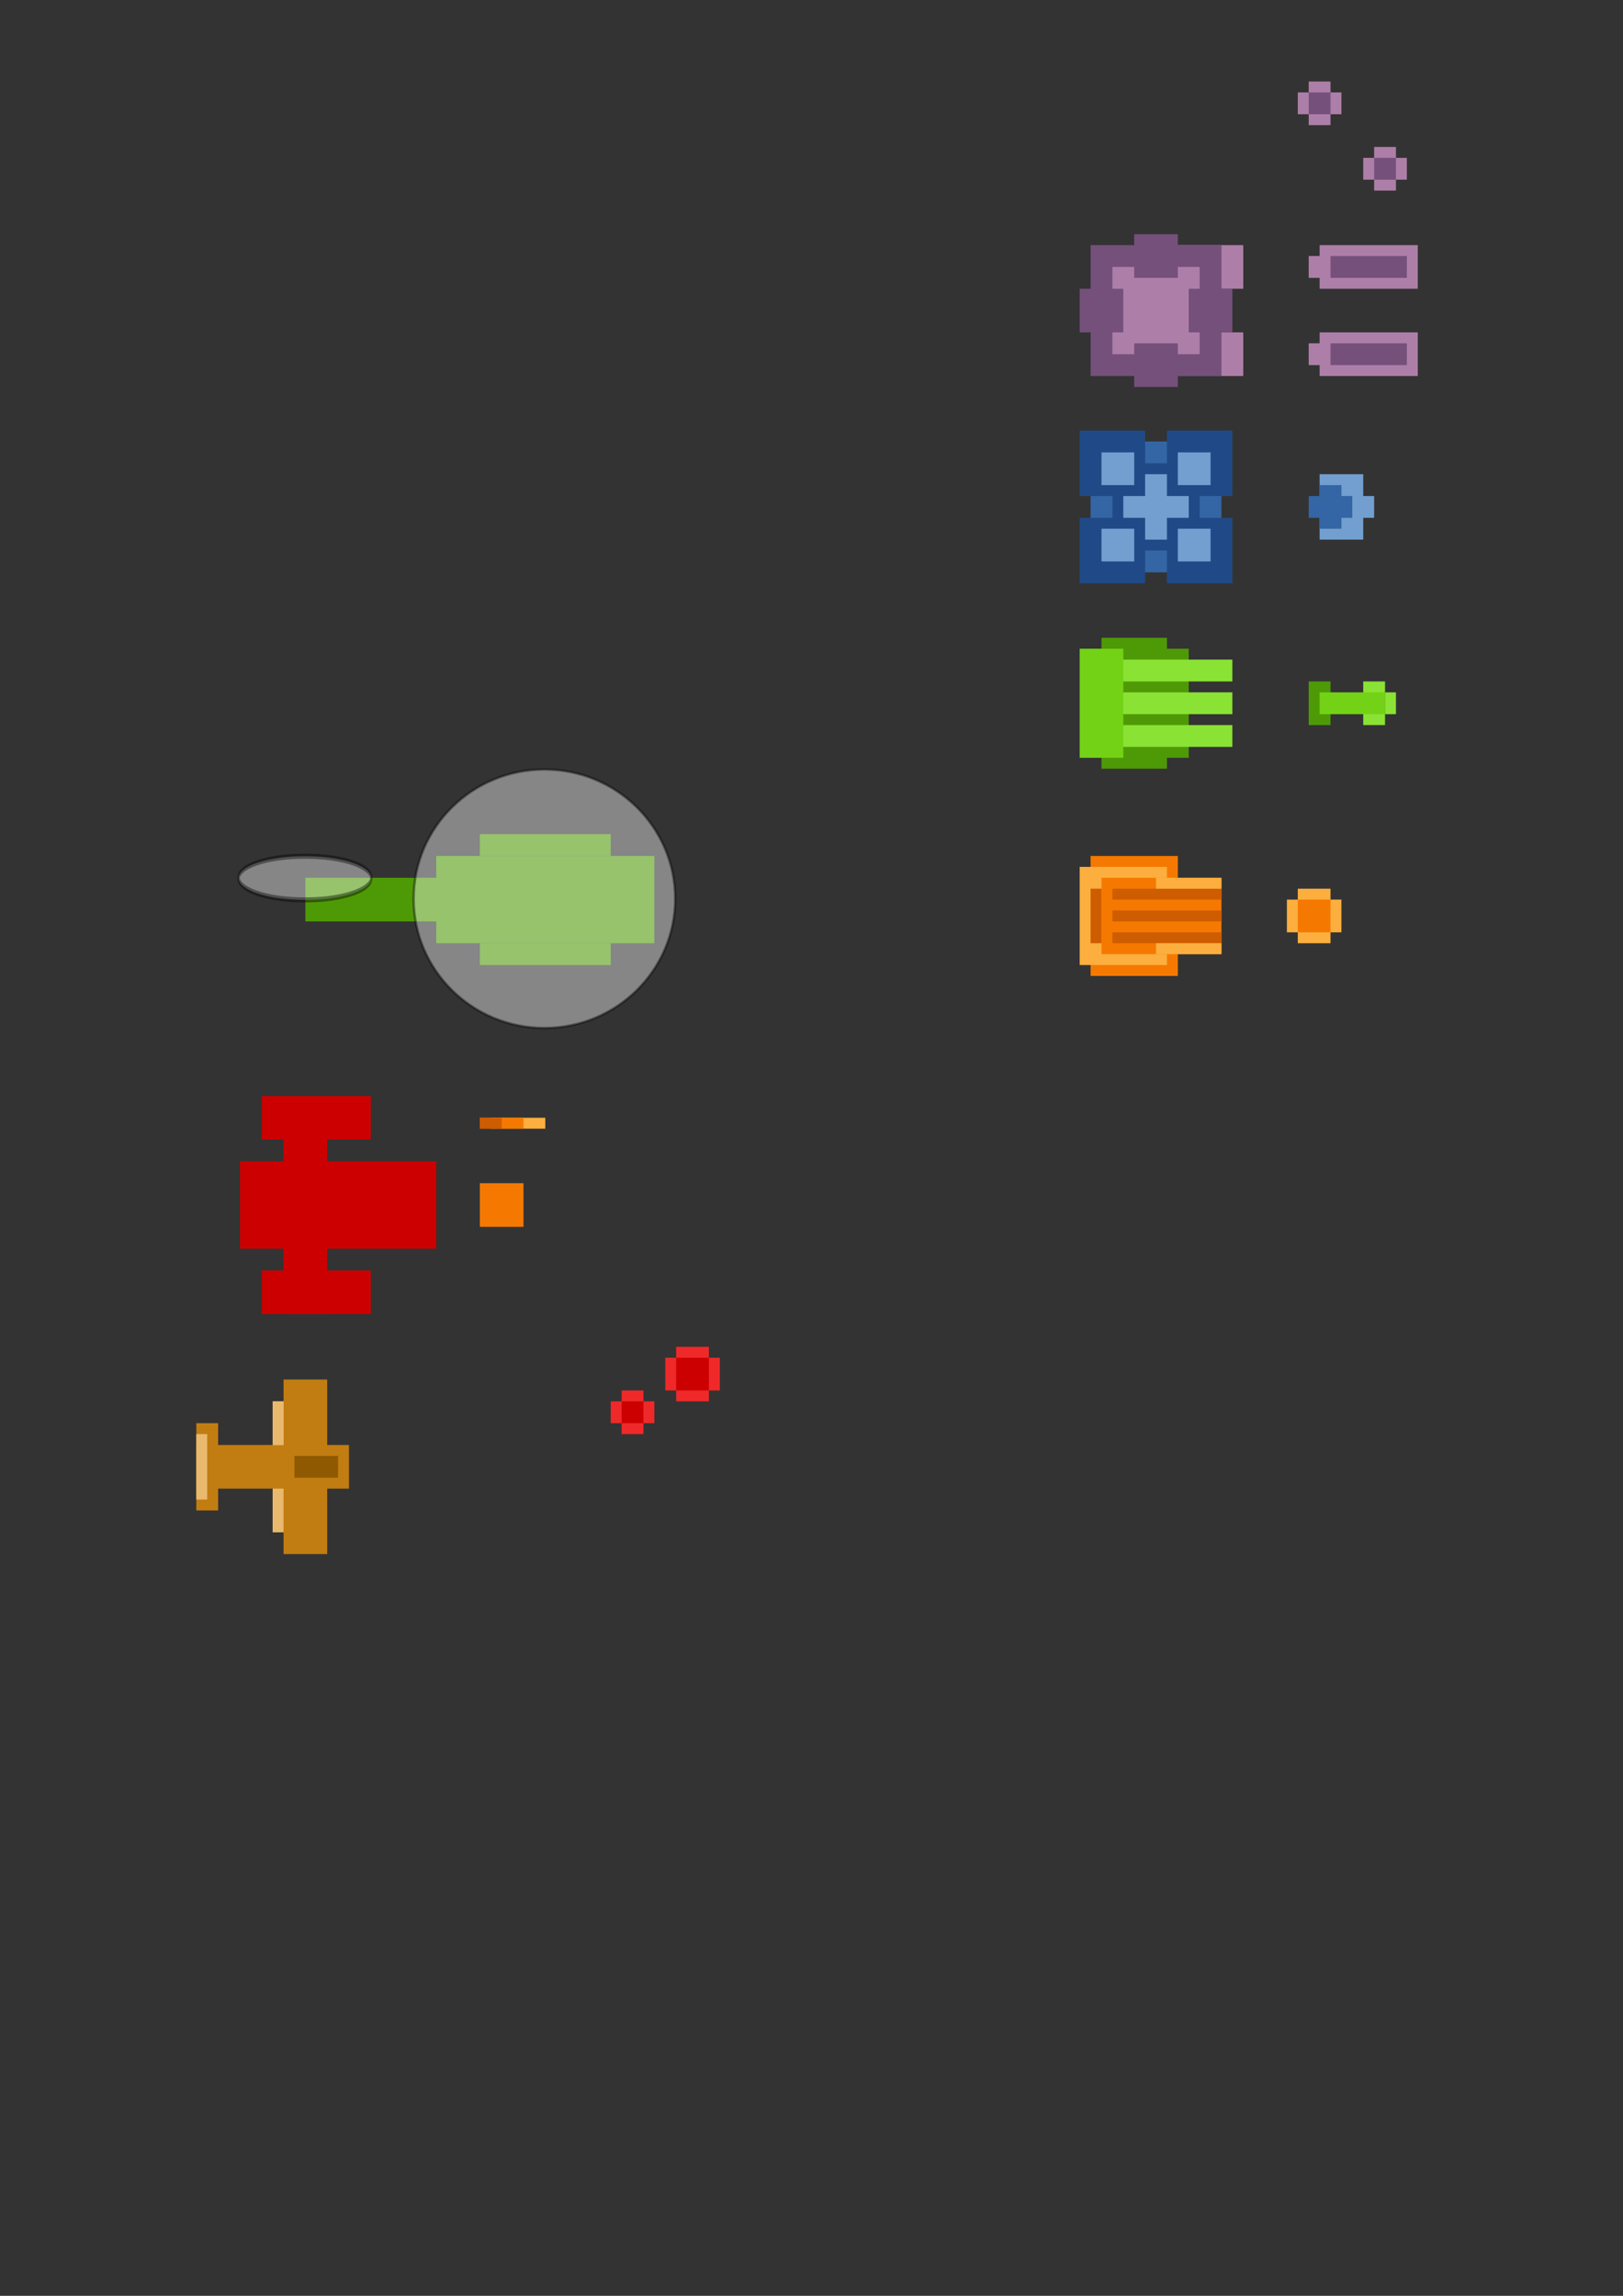<?xml version="1.0" encoding="UTF-8" standalone="no"?>
<!-- Created with Inkscape (http://www.inkscape.org/) -->

<svg
   xmlns:dc="http://purl.org/dc/elements/1.1/"
   xmlns:cc="http://creativecommons.org/ns#"
   xmlns:rdf="http://www.w3.org/1999/02/22-rdf-syntax-ns#"
   xmlns:svg="http://www.w3.org/2000/svg"
   xmlns="http://www.w3.org/2000/svg"
   xmlns:sodipodi="http://sodipodi.sourceforge.net/DTD/sodipodi-0.dtd"
   xmlns:inkscape="http://www.inkscape.org/namespaces/inkscape"
   width="744.094"
   height="1052.362"
   id="svg2"
   version="1.1"
   inkscape:version="0.48.5 r10040"
   sodipodi:docname="sprite.svg"
   inkscape:export-filename="/home/owner/Projects/hell/resource/sprite/bullet.chain.png"
   inkscape:export-xdpi="90"
   inkscape:export-ydpi="90">
  <rect width="100%" height="100%" fill="#333333" stroke="none"/>
  <defs
     id="defs4">
    <linearGradient
       id="linearGradient3917">
      <stop
         id="stop3919"
         offset="0"
         style="stop-color:#ff7575;stop-opacity:1;" />
      <stop
         id="stop3921"
         offset="1"
         style="stop-color:#cd2e2e;stop-opacity:0.966;" />
    </linearGradient>
    <linearGradient
       id="linearGradient3901">
      <stop
         style="stop-color:#ff0000;stop-opacity:1;"
         offset="0"
         id="stop3903" />
      <stop
         style="stop-color:#3d0000;stop-opacity:0.966;"
         offset="1"
         id="stop3905" />
    </linearGradient>
  </defs>
  <sodipodi:namedview
     id="base"
     pagecolor="#ffffff"
     bordercolor="#666666"
     borderopacity="1.0"
     inkscape:pageopacity="0.0"
     inkscape:pageshadow="2"
     inkscape:zoom="0.48462403"
     inkscape:cx="372.04724"
     inkscape:cy="526.18109"
     inkscape:document-units="px"
     inkscape:current-layer="layer1"
     showgrid="false"
     inkscape:window-width="1280"
     inkscape:window-height="734"
     inkscape:window-x="0"
     inkscape:window-y="27"
     inkscape:window-maximized="1">
    <inkscape:grid
       type="xygrid"
       id="grid3936" />
  </sodipodi:namedview>
  <g
     inkscape:label="Layer 1"
     inkscape:groupmode="layer"
     id="layer1">
    <rect
       style="fill:#fcaf3e"
       id="rect4282"
       width="25"
       height="15"
       x="590"
       y="412.362"
       inkscape:export-filename="/home/owner/Projects/hell/resource/sprite/bullet.chain.png"
       inkscape:export-xdpi="90"
       inkscape:export-ydpi="90" />
    <rect
       y="407.362"
       x="595"
       height="25"
       width="15"
       id="rect4280"
       style="fill:#fcaf3e"
       inkscape:export-filename="/home/owner/Projects/hell/resource/sprite/bullet.chain.png"
       inkscape:export-xdpi="90"
       inkscape:export-ydpi="90" />
    <rect
       style="fill:#f57900"
       id="rect4268"
       width="40"
       height="55"
       x="500"
       y="392.362"
       inkscape:export-filename="/home/owner/Projects/hell/resource/sprite/turret.chain.png"
       inkscape:export-xdpi="90"
       inkscape:export-ydpi="90" />
    <rect
       y="292.362"
       x="505"
       height="60"
       width="30"
       id="rect4242"
       style="fill:#4e9a06"
       inkscape:export-filename="/home/owner/Projects/hell/resource/sprite/turret.missile.png"
       inkscape:export-xdpi="90"
       inkscape:export-ydpi="90" />
    <rect
       inkscape:export-ydpi="90"
       inkscape:export-xdpi="90"
       inkscape:export-filename="/home/owner/Projects/hell/resource/sprite/particle.explosion.png"
       style="fill:#ef2929"
       id="rect4100"
       width="10"
       height="20"
       x="285"
       y="637.362" />
    <rect
       y="642.362"
       x="280"
       height="10"
       width="20"
       id="rect4080"
       style="fill:#ef2929"
       inkscape:export-filename="/home/owner/Projects/hell/resource/sprite/particle.explosion.png"
       inkscape:export-xdpi="90"
       inkscape:export-ydpi="90" />
    <rect
       y="112.362"
       x="540"
       height="20"
       width="30"
       id="rect3994"
       style="fill:#ad7fa8"
       inkscape:export-filename="/home/owner/Projects/hell/resource/sprite/turret.rail.png"
       inkscape:export-xdpi="90"
       inkscape:export-ydpi="90" />
    <rect
       style="fill:#ad7fa8"
       id="rect3990"
       width="30"
       height="20"
       x="540"
       y="152.362"
       inkscape:export-filename="/home/owner/Projects/hell/resource/sprite/turret.rail.png"
       inkscape:export-xdpi="90"
       inkscape:export-ydpi="90" />
    <g
       id="g3965"
       inkscape:export-filename="/home/owner/Projects/hell/resource/sprite/player.png"
       inkscape:export-xdpi="90"
       inkscape:export-ydpi="90"
       transform="translate(-110,-100)">
      <rect
         ry="0"
         rx="0"
         y="632.362"
         x="220"
         height="40"
         width="90"
         id="rect3932"
         style="fill:#cc0000" />
      <rect
         style="fill:#cc0000"
         id="rect3934"
         width="50"
         height="20"
         x="230"
         y="602.362"
         rx="0"
         ry="0" />
      <rect
         ry="0"
         rx="0"
         y="682.362"
         x="230"
         height="20"
         width="50"
         id="rect3938"
         style="fill:#cc0000" />
      <rect
         style="fill:#cc0000"
         id="rect3940"
         width="20"
         height="80"
         x="240"
         y="622.362"
         rx="0"
         ry="0" />
    </g>
    <rect
       y="220"
       x="-442.362"
       height="60"
       width="10"
       id="rect3763"
       style="fill:#4e9a06;fill-rule:evenodd;stroke:none"
       transform="matrix(0,-1,1,0,0,0)"
       inkscape:export-filename="/home/owner/Projects/hell/resource/sprite/mobile.helicopter.png"
       inkscape:export-xdpi="90"
       inkscape:export-ydpi="90" />
    <rect
       style="fill:#4e9a06;fill-rule:evenodd;stroke:none"
       id="rect2987"
       width="40"
       height="100"
       x="-432.362"
       y="200"
       inkscape:export-filename="/home/owner/Projects/hell/resource/sprite/mobile.helicopter.png"
       inkscape:export-xdpi="90"
       inkscape:export-ydpi="90"
       transform="matrix(0,-1,1,0,0,0)" />
    <rect
       y="140"
       x="-422.362"
       height="70"
       width="20"
       id="rect2989"
       style="fill:#4e9a06;fill-rule:evenodd;stroke:none"
       inkscape:export-filename="/home/owner/Projects/hell/resource/sprite/mobile.helicopter.png"
       inkscape:export-xdpi="90"
       inkscape:export-ydpi="90"
       transform="matrix(0,-1,1,0,0,0)" />
    <path
       sodipodi:type="arc"
       style="opacity:0.41;fill:#ffffff;stroke:#000000;stroke-opacity:1"
       id="path2991"
       sodipodi:cx="374.28571"
       sodipodi:cy="415.93362"
       sodipodi:rx="4.2857141"
       sodipodi:ry="27.857143"
       d="m 378.571,415.934 a 4.286,27.857 0 1 1 -8.571,0 4.286,27.857 0 1 1 8.571,0 z"
       transform="matrix(0,-2.333,1.075,0,-307.319,1275.693)"
       inkscape:export-filename="/home/owner/Projects/hell/resource/sprite/mobile.helicopter.png"
       inkscape:export-xdpi="90"
       inkscape:export-ydpi="90" />
    <rect
       transform="matrix(0,-1,1,0,0,0)"
       style="fill:#4e9a06;fill-rule:evenodd;stroke:none"
       id="rect3951"
       width="10"
       height="60"
       x="-392.362"
       y="220"
       inkscape:export-filename="/home/owner/Projects/hell/resource/sprite/mobile.helicopter.png"
       inkscape:export-xdpi="90"
       inkscape:export-ydpi="90" />
    <g
       id="g3953"
       transform="matrix(1.333,0,0,1.333,-343.334,-257.454)"
       inkscape:export-filename="/home/owner/Projects/hell/resource/sprite/mobile.helicopter.png"
       inkscape:export-xdpi="90"
       inkscape:export-ydpi="90">
      <path
         transform="matrix(0,-0.841,0.851,0,-24.038,834.99)"
         inkscape:export-ydpi="90"
         inkscape:export-xdpi="90"
         inkscape:export-filename="/home/owner/Projects/hell/resource/sprite/helicopter.png"
         d="m 448.571,550.934 c 0,29.192 -23.665,52.857 -52.857,52.857 -29.192,0 -52.857,-23.665 -52.857,-52.857 0,-29.192 23.665,-52.857 52.857,-52.857 29.192,0 52.857,23.665 52.857,52.857 z"
         sodipodi:ry="52.857143"
         sodipodi:rx="52.857143"
         sodipodi:cy="550.93359"
         sodipodi:cx="395.71429"
         id="path2985"
         style="opacity:0.41;fill:#ffffff;fill-rule:evenodd;stroke:#000000;stroke-width:1px;stroke-linecap:butt;stroke-linejoin:miter;stroke-opacity:1"
         sodipodi:type="arc" />
    </g>
    <rect
       style="fill:#f57900"
       id="rect3971"
       width="20"
       height="20"
       x="220"
       y="542.362"
       inkscape:export-filename="/home/owner/Projects/hell/resource/sprite/bullet.player.png"
       inkscape:export-xdpi="90"
       inkscape:export-ydpi="90" />
    <rect
       style="fill:#729fcf"
       id="rect3977"
       width="20"
       height="30"
       x="605"
       y="217.362"
       inkscape:export-filename="/home/owner/Projects/hell/resource/sprite/bullet.pulse.png"
       inkscape:export-xdpi="90"
       inkscape:export-ydpi="90" />
    <rect
       style="fill:#75507b"
       id="rect3986"
       width="60"
       height="60"
       x="500"
       y="112.362"
       inkscape:export-filename="/home/owner/Projects/hell/resource/sprite/turret.rail.png"
       inkscape:export-xdpi="90"
       inkscape:export-ydpi="90" />
    <rect
       y="122.362"
       x="510"
       height="40"
       width="40"
       id="rect3988"
       style="fill:#ad7fa8"
       inkscape:export-filename="/home/owner/Projects/hell/resource/sprite/turret.rail.png"
       inkscape:export-xdpi="90"
       inkscape:export-ydpi="90" />
    <rect
       style="fill:#ad7fa8"
       id="rect3992"
       width="45"
       height="20"
       x="605"
       y="152.362"
       inkscape:export-filename="/home/owner/Projects/hell/resource/sprite/bullet.rail.png"
       inkscape:export-xdpi="90"
       inkscape:export-ydpi="90" />
    <rect
       y="112.362"
       x="605"
       height="20"
       width="45"
       id="rect3996"
       style="fill:#ad7fa8"
       inkscape:export-filename="/home/owner/Projects/hell/resource/sprite/bullet.rail.png"
       inkscape:export-xdpi="90"
       inkscape:export-ydpi="90" />
    <rect
       style="fill:#ad7fa8"
       id="rect3998"
       width="15"
       height="10"
       x="600"
       y="157.362"
       inkscape:export-filename="/home/owner/Projects/hell/resource/sprite/bullet.rail.png"
       inkscape:export-xdpi="90"
       inkscape:export-ydpi="90" />
    <rect
       y="117.362"
       x="600"
       height="10"
       width="15"
       id="rect4011"
       style="fill:#ad7fa8"
       inkscape:export-filename="/home/owner/Projects/hell/resource/sprite/bullet.rail.png"
       inkscape:export-xdpi="90"
       inkscape:export-ydpi="90" />
    <rect
       style="fill:#75507b"
       id="rect4013"
       width="35"
       height="10"
       x="610"
       y="117.362"
       inkscape:export-filename="/home/owner/Projects/hell/resource/sprite/bullet.rail.png"
       inkscape:export-xdpi="90"
       inkscape:export-ydpi="90" />
    <rect
       y="157.362"
       x="610"
       height="10"
       width="35"
       id="rect4015"
       style="fill:#75507b"
       inkscape:export-filename="/home/owner/Projects/hell/resource/sprite/bullet.rail.png"
       inkscape:export-xdpi="90"
       inkscape:export-ydpi="90" />
    <rect
       y="132.362"
       x="495"
       height="20"
       width="20"
       id="rect4017"
       style="fill:#75507b"
       inkscape:export-filename="/home/owner/Projects/hell/resource/sprite/turret.rail.png"
       inkscape:export-xdpi="90"
       inkscape:export-ydpi="90" />
    <rect
       style="fill:#75507b"
       id="rect4019"
       width="20"
       height="20"
       x="545"
       y="132.362"
       inkscape:export-filename="/home/owner/Projects/hell/resource/sprite/turret.rail.png"
       inkscape:export-xdpi="90"
       inkscape:export-ydpi="90" />
    <rect
       style="fill:#75507b"
       id="rect4021"
       width="20"
       height="20"
       x="520"
       y="107.362"
       inkscape:export-filename="/home/owner/Projects/hell/resource/sprite/turret.rail.png"
       inkscape:export-xdpi="90"
       inkscape:export-ydpi="90" />
    <rect
       y="157.362"
       x="520"
       height="20"
       width="20"
       id="rect4034"
       style="fill:#75507b"
       inkscape:export-filename="/home/owner/Projects/hell/resource/sprite/turret.rail.png"
       inkscape:export-xdpi="90"
       inkscape:export-ydpi="90" />
    <rect
       inkscape:export-ydpi="90"
       inkscape:export-xdpi="90"
       inkscape:export-filename="/home/owner/Projects/hell/resource/sprite/particle.rail.png"
       y="67.362"
       x="630"
       height="20"
       width="10"
       id="rect4044"
       style="fill:#ad7fa8" />
    <rect
       inkscape:export-ydpi="90"
       inkscape:export-xdpi="90"
       inkscape:export-filename="/home/owner/Projects/hell/resource/sprite/particle.rail.png"
       style="fill:#ad7fa8"
       id="rect4046"
       width="10"
       height="20"
       x="600"
       y="37.362" />
    <rect
       inkscape:export-ydpi="90"
       inkscape:export-xdpi="90"
       inkscape:export-filename="/home/owner/Projects/hell/resource/sprite/particle.rail.png"
       y="72.362"
       x="625"
       height="10"
       width="20"
       id="rect4048"
       style="fill:#ad7fa8" />
    <rect
       inkscape:export-ydpi="90"
       inkscape:export-xdpi="90"
       inkscape:export-filename="/home/owner/Projects/hell/resource/sprite/particle.rail.png"
       style="fill:#ad7fa8"
       id="rect4050"
       width="20"
       height="10"
       x="595"
       y="42.362" />
    <rect
       inkscape:export-ydpi="90"
       inkscape:export-xdpi="90"
       inkscape:export-filename="/home/owner/Projects/hell/resource/sprite/particle.rail.png"
       y="42.362"
       x="600"
       height="10"
       width="10"
       id="rect4052"
       style="fill:#75507b" />
    <rect
       inkscape:export-ydpi="90"
       inkscape:export-xdpi="90"
       inkscape:export-filename="/home/owner/Projects/hell/resource/sprite/particle.rail.png"
       style="fill:#75507b"
       id="rect4054"
       width="10"
       height="10"
       x="630"
       y="72.362" />
    <rect
       inkscape:export-ydpi="90"
       inkscape:export-xdpi="90"
       inkscape:export-filename="/home/owner/Projects/hell/resource/sprite/particle.spark.png"
       y="512.362"
       x="-250"
       height="5"
       width="25"
       id="rect4072"
       style="fill:#fcaf3e"
       transform="scale(-1,1)" />
    <rect
       inkscape:export-ydpi="90"
       inkscape:export-xdpi="90"
       inkscape:export-filename="/home/owner/Projects/hell/resource/sprite/particle.spark.png"
       y="512.362"
       x="-240"
       height="5"
       width="20"
       id="rect4062"
       style="fill:#f57900"
       transform="scale(-1,1)" />
    <rect
       style="fill:#ce5c00"
       id="rect4070"
       width="10"
       height="5"
       x="-230"
       y="512.362"
       inkscape:export-filename="/home/owner/Projects/hell/resource/sprite/particle.spark.png"
       inkscape:export-xdpi="90"
       inkscape:export-ydpi="90"
       transform="scale(-1,1)" />
    <rect
       style="fill:#cc0000"
       id="rect4078"
       width="10"
       height="10"
       x="285"
       y="642.362"
       inkscape:export-filename="/home/owner/Projects/hell/resource/sprite/particle.explosion.png"
       inkscape:export-xdpi="90"
       inkscape:export-ydpi="90" />
    <rect
       y="617.362"
       x="310"
       height="25"
       width="15"
       id="rect4126"
       style="fill:#ef2929"
       inkscape:export-filename="/home/owner/Projects/hell/resource/sprite/particle.explosion.png"
       inkscape:export-xdpi="90"
       inkscape:export-ydpi="90" />
    <rect
       inkscape:export-ydpi="90"
       inkscape:export-xdpi="90"
       inkscape:export-filename="/home/owner/Projects/hell/resource/sprite/particle.explosion.png"
       style="fill:#ef2929"
       id="rect4128"
       width="25"
       height="15"
       x="305"
       y="622.362" />
    <rect
       inkscape:export-ydpi="90"
       inkscape:export-xdpi="90"
       inkscape:export-filename="/home/owner/Projects/hell/resource/sprite/particle.explosion.png"
       y="622.362"
       x="310"
       height="15"
       width="15"
       id="rect4130"
       style="fill:#cc0000" />
    <rect
       style="fill:#c17d11"
       id="rect4132"
       width="20"
       height="60"
       x="125"
       y="642.362"
       inkscape:export-filename="/home/owner/Projects/hell/resource/sprite/mobile.plane.png"
       inkscape:export-xdpi="90"
       inkscape:export-ydpi="90" />
    <rect
       style="fill:#c17d11"
       id="rect4134"
       width="70"
       height="20"
       x="90"
       y="662.362"
       inkscape:export-filename="/home/owner/Projects/hell/resource/sprite/mobile.plane.png"
       inkscape:export-xdpi="90"
       inkscape:export-ydpi="90" />
    <rect
       style="fill:#c17d11"
       id="rect4136"
       width="10"
       height="40"
       x="90"
       y="652.362"
       inkscape:export-filename="/home/owner/Projects/hell/resource/sprite/mobile.plane.png"
       inkscape:export-xdpi="90"
       inkscape:export-ydpi="90" />
    <rect
       style="fill:#c17d11"
       id="rect4138"
       width="20"
       height="80"
       x="130"
       y="632.362"
       inkscape:export-filename="/home/owner/Projects/hell/resource/sprite/mobile.plane.png"
       inkscape:export-xdpi="90"
       inkscape:export-ydpi="90" />
    <rect
       style="fill:#8f5902"
       id="rect4140"
       width="20"
       height="10"
       x="135"
       y="667.362"
       inkscape:export-filename="/home/owner/Projects/hell/resource/sprite/mobile.plane.png"
       inkscape:export-xdpi="90"
       inkscape:export-ydpi="90" />
    <rect
       y="642.362"
       x="125"
       height="20"
       width="5"
       id="rect4144"
       style="fill:#e9b96e"
       inkscape:export-filename="/home/owner/Projects/hell/resource/sprite/mobile.plane.png"
       inkscape:export-xdpi="90"
       inkscape:export-ydpi="90" />
    <rect
       style="fill:#e9b96e"
       id="rect4146"
       width="5"
       height="20"
       x="125"
       y="682.362"
       inkscape:export-filename="/home/owner/Projects/hell/resource/sprite/mobile.plane.png"
       inkscape:export-xdpi="90"
       inkscape:export-ydpi="90" />
    <rect
       y="657.362"
       x="90"
       height="30"
       width="5"
       id="rect4148"
       style="fill:#e9b96e"
       inkscape:export-filename="/home/owner/Projects/hell/resource/sprite/mobile.plane.png"
       inkscape:export-xdpi="90"
       inkscape:export-ydpi="90" />
    <rect
       inkscape:export-ydpi="90"
       inkscape:export-xdpi="90"
       inkscape:export-filename="/home/owner/Projects/hell/resource/sprite/turret.pulse.png"
       y="202.362"
       x="500"
       height="60"
       width="60"
       id="rect4190"
       style="fill:#3465a4" />
    <rect
       inkscape:export-ydpi="90"
       inkscape:export-xdpi="90"
       inkscape:export-filename="/home/owner/Projects/hell/resource/sprite/turret.pulse.png"
       style="fill:#204a87"
       id="rect4192"
       width="40"
       height="40"
       x="510"
       y="212.362" />
    <rect
       style="fill:#729fcf"
       id="rect4210"
       width="30"
       height="30"
       x="515"
       y="217.362"
       inkscape:export-filename="/home/owner/Projects/hell/resource/sprite/turret.pulse.png"
       inkscape:export-xdpi="90"
       inkscape:export-ydpi="90" />
    <rect
       inkscape:export-ydpi="90"
       inkscape:export-xdpi="90"
       inkscape:export-filename="/home/owner/Projects/hell/resource/sprite/turret.pulse.png"
       y="237.362"
       x="535"
       height="30"
       width="30"
       id="rect4202"
       style="fill:#204a87" />
    <rect
       style="fill:#204a87"
       id="rect4204"
       width="30"
       height="30"
       x="495"
       y="237.362"
       inkscape:export-filename="/home/owner/Projects/hell/resource/sprite/turret.pulse.png"
       inkscape:export-xdpi="90"
       inkscape:export-ydpi="90" />
    <rect
       inkscape:export-ydpi="90"
       inkscape:export-xdpi="90"
       inkscape:export-filename="/home/owner/Projects/hell/resource/sprite/turret.pulse.png"
       y="197.362"
       x="495"
       height="30"
       width="30"
       id="rect4206"
       style="fill:#204a87" />
    <rect
       style="fill:#204a87"
       id="rect4208"
       width="30"
       height="30"
       x="535"
       y="197.362"
       inkscape:export-filename="/home/owner/Projects/hell/resource/sprite/turret.pulse.png"
       inkscape:export-xdpi="90"
       inkscape:export-ydpi="90" />
    <rect
       y="207.362"
       x="505"
       height="15"
       width="15"
       id="rect4212"
       style="fill:#729fcf"
       inkscape:export-filename="/home/owner/Projects/hell/resource/sprite/turret.pulse.png"
       inkscape:export-xdpi="90"
       inkscape:export-ydpi="90" />
    <rect
       style="fill:#729fcf"
       id="rect4214"
       width="15"
       height="15"
       x="540"
       y="207.362"
       inkscape:export-filename="/home/owner/Projects/hell/resource/sprite/turret.pulse.png"
       inkscape:export-xdpi="90"
       inkscape:export-ydpi="90" />
    <rect
       y="242.362"
       x="540"
       height="15"
       width="15"
       id="rect4216"
       style="fill:#729fcf"
       inkscape:export-filename="/home/owner/Projects/hell/resource/sprite/turret.pulse.png"
       inkscape:export-xdpi="90"
       inkscape:export-ydpi="90" />
    <rect
       style="fill:#729fcf"
       id="rect4218"
       width="15"
       height="15"
       x="505"
       y="242.362"
       inkscape:export-filename="/home/owner/Projects/hell/resource/sprite/turret.pulse.png"
       inkscape:export-xdpi="90"
       inkscape:export-ydpi="90" />
    <rect
       inkscape:export-ydpi="90"
       inkscape:export-xdpi="90"
       inkscape:export-filename="/home/owner/Projects/hell/resource/sprite/bullet.pulse.png"
       y="227.362"
       x="600"
       height="10"
       width="20"
       id="rect4220"
       style="fill:#3465a4" />
    <rect
       inkscape:export-ydpi="90"
       inkscape:export-xdpi="90"
       inkscape:export-filename="/home/owner/Projects/hell/resource/sprite/bullet.pulse.png"
       y="227.362"
       x="620"
       height="10"
       width="10"
       id="rect4222"
       style="fill:#729fcf" />
    <rect
       style="fill:#3465a4"
       id="rect4224"
       width="10"
       height="20"
       x="605"
       y="222.362"
       inkscape:export-filename="/home/owner/Projects/hell/resource/sprite/bullet.pulse.png"
       inkscape:export-xdpi="90"
       inkscape:export-ydpi="90" />
    <rect
       style="fill:#4e9a06"
       id="rect4226"
       width="40"
       height="50"
       x="505"
       y="297.362"
       inkscape:export-filename="/home/owner/Projects/hell/resource/sprite/turret.missile.png"
       inkscape:export-xdpi="90"
       inkscape:export-ydpi="90" />
    <rect
       style="fill:#8ae234"
       id="rect4228"
       width="55"
       height="10"
       x="510"
       y="302.362"
       inkscape:export-filename="/home/owner/Projects/hell/resource/sprite/turret.missile.png"
       inkscape:export-xdpi="90"
       inkscape:export-ydpi="90" />
    <rect
       y="317.362"
       x="510"
       height="10"
       width="55"
       id="rect4236"
       style="fill:#8ae234"
       inkscape:export-filename="/home/owner/Projects/hell/resource/sprite/turret.missile.png"
       inkscape:export-xdpi="90"
       inkscape:export-ydpi="90" />
    <rect
       style="fill:#8ae234"
       id="rect4238"
       width="55"
       height="10"
       x="510"
       y="332.362"
       inkscape:export-filename="/home/owner/Projects/hell/resource/sprite/turret.missile.png"
       inkscape:export-xdpi="90"
       inkscape:export-ydpi="90" />
    <rect
       y="297.362"
       x="495"
       height="50"
       width="20"
       id="rect4240"
       style="fill:#73d216"
       inkscape:export-filename="/home/owner/Projects/hell/resource/sprite/turret.missile.png"
       inkscape:export-xdpi="90"
       inkscape:export-ydpi="90" />
    <rect
       inkscape:export-ydpi="90"
       inkscape:export-xdpi="90"
       inkscape:export-filename="/home/owner/Projects/hell/resource/sprite/bullet.missile.png"
       style="fill:#8ae234"
       id="rect4244"
       width="10"
       height="20"
       x="625"
       y="312.362" />
    <rect
       y="317.362"
       x="635"
       height="10"
       width="5"
       id="rect4246"
       style="fill:#8ae234"
       inkscape:export-filename="/home/owner/Projects/hell/resource/sprite/bullet.missile.png"
       inkscape:export-xdpi="90"
       inkscape:export-ydpi="90" />
    <rect
       y="312.362"
       x="600"
       height="20"
       width="10"
       id="rect4156"
       style="fill:#4e9a06"
       inkscape:export-filename="/home/owner/Projects/hell/resource/sprite/bullet.missile.png"
       inkscape:export-xdpi="90"
       inkscape:export-ydpi="90" />
    <rect
       inkscape:export-ydpi="90"
       inkscape:export-xdpi="90"
       inkscape:export-filename="/home/owner/Projects/hell/resource/sprite/bullet.missile.png"
       y="317.362"
       x="605"
       height="10"
       width="30"
       id="rect4250"
       style="fill:#73d216" />
    <rect
       style="fill:#fcaf3e"
       id="rect4252"
       width="40"
       height="45"
       x="495"
       y="397.362"
       inkscape:export-filename="/home/owner/Projects/hell/resource/sprite/turret.chain.png"
       inkscape:export-xdpi="90"
       inkscape:export-ydpi="90" />
    <rect
       style="fill:#f57900"
       id="rect4254"
       width="55"
       height="35"
       x="505"
       y="402.362"
       inkscape:export-filename="/home/owner/Projects/hell/resource/sprite/turret.chain.png"
       inkscape:export-xdpi="90"
       inkscape:export-ydpi="90" />
    <rect
       style="fill:#ce5c00"
       id="rect4256"
       width="50"
       height="5"
       x="510"
       y="407.362"
       inkscape:export-filename="/home/owner/Projects/hell/resource/sprite/turret.chain.png"
       inkscape:export-xdpi="90"
       inkscape:export-ydpi="90" />
    <rect
       y="417.362"
       x="510"
       height="5"
       width="50"
       id="rect4260"
       style="fill:#ce5c00"
       inkscape:export-filename="/home/owner/Projects/hell/resource/sprite/turret.chain.png"
       inkscape:export-xdpi="90"
       inkscape:export-ydpi="90" />
    <rect
       style="fill:#ce5c00"
       id="rect4262"
       width="50"
       height="5"
       x="510"
       y="427.362"
       inkscape:export-filename="/home/owner/Projects/hell/resource/sprite/turret.chain.png"
       inkscape:export-xdpi="90"
       inkscape:export-ydpi="90" />
    <rect
       y="407.362"
       x="500"
       height="25"
       width="5"
       id="rect4264"
       style="fill:#ce5c00"
       inkscape:export-filename="/home/owner/Projects/hell/resource/sprite/turret.chain.png"
       inkscape:export-xdpi="90"
       inkscape:export-ydpi="90" />
    <rect
       y="432.362"
       x="530"
       height="5"
       width="30"
       id="rect4270"
       style="fill:#fcaf3e"
       inkscape:export-filename="/home/owner/Projects/hell/resource/sprite/turret.chain.png"
       inkscape:export-xdpi="90"
       inkscape:export-ydpi="90" />
    <rect
       style="fill:#fcaf3e"
       id="rect4276"
       width="30"
       height="5"
       x="530"
       y="402.362"
       inkscape:export-filename="/home/owner/Projects/hell/resource/sprite/turret.chain.png"
       inkscape:export-xdpi="90"
       inkscape:export-ydpi="90" />
    <rect
       style="fill:#f57900"
       id="rect4278"
       width="15"
       height="15"
       x="595"
       y="412.362"
       inkscape:export-filename="/home/owner/Projects/hell/resource/sprite/bullet.chain.png"
       inkscape:export-xdpi="90"
       inkscape:export-ydpi="90" />
    <rect
       inkscape:export-ydpi="90"
       inkscape:export-xdpi="90"
       inkscape:export-filename="/home/owner/Projects/hell/resource/sprite/mobile.plane.png"
       style="fill:#e9b96e"
       id="rect4284"
       width="5"
       height="20"
       x="125"
       y="642.362" />
  </g>
</svg>
